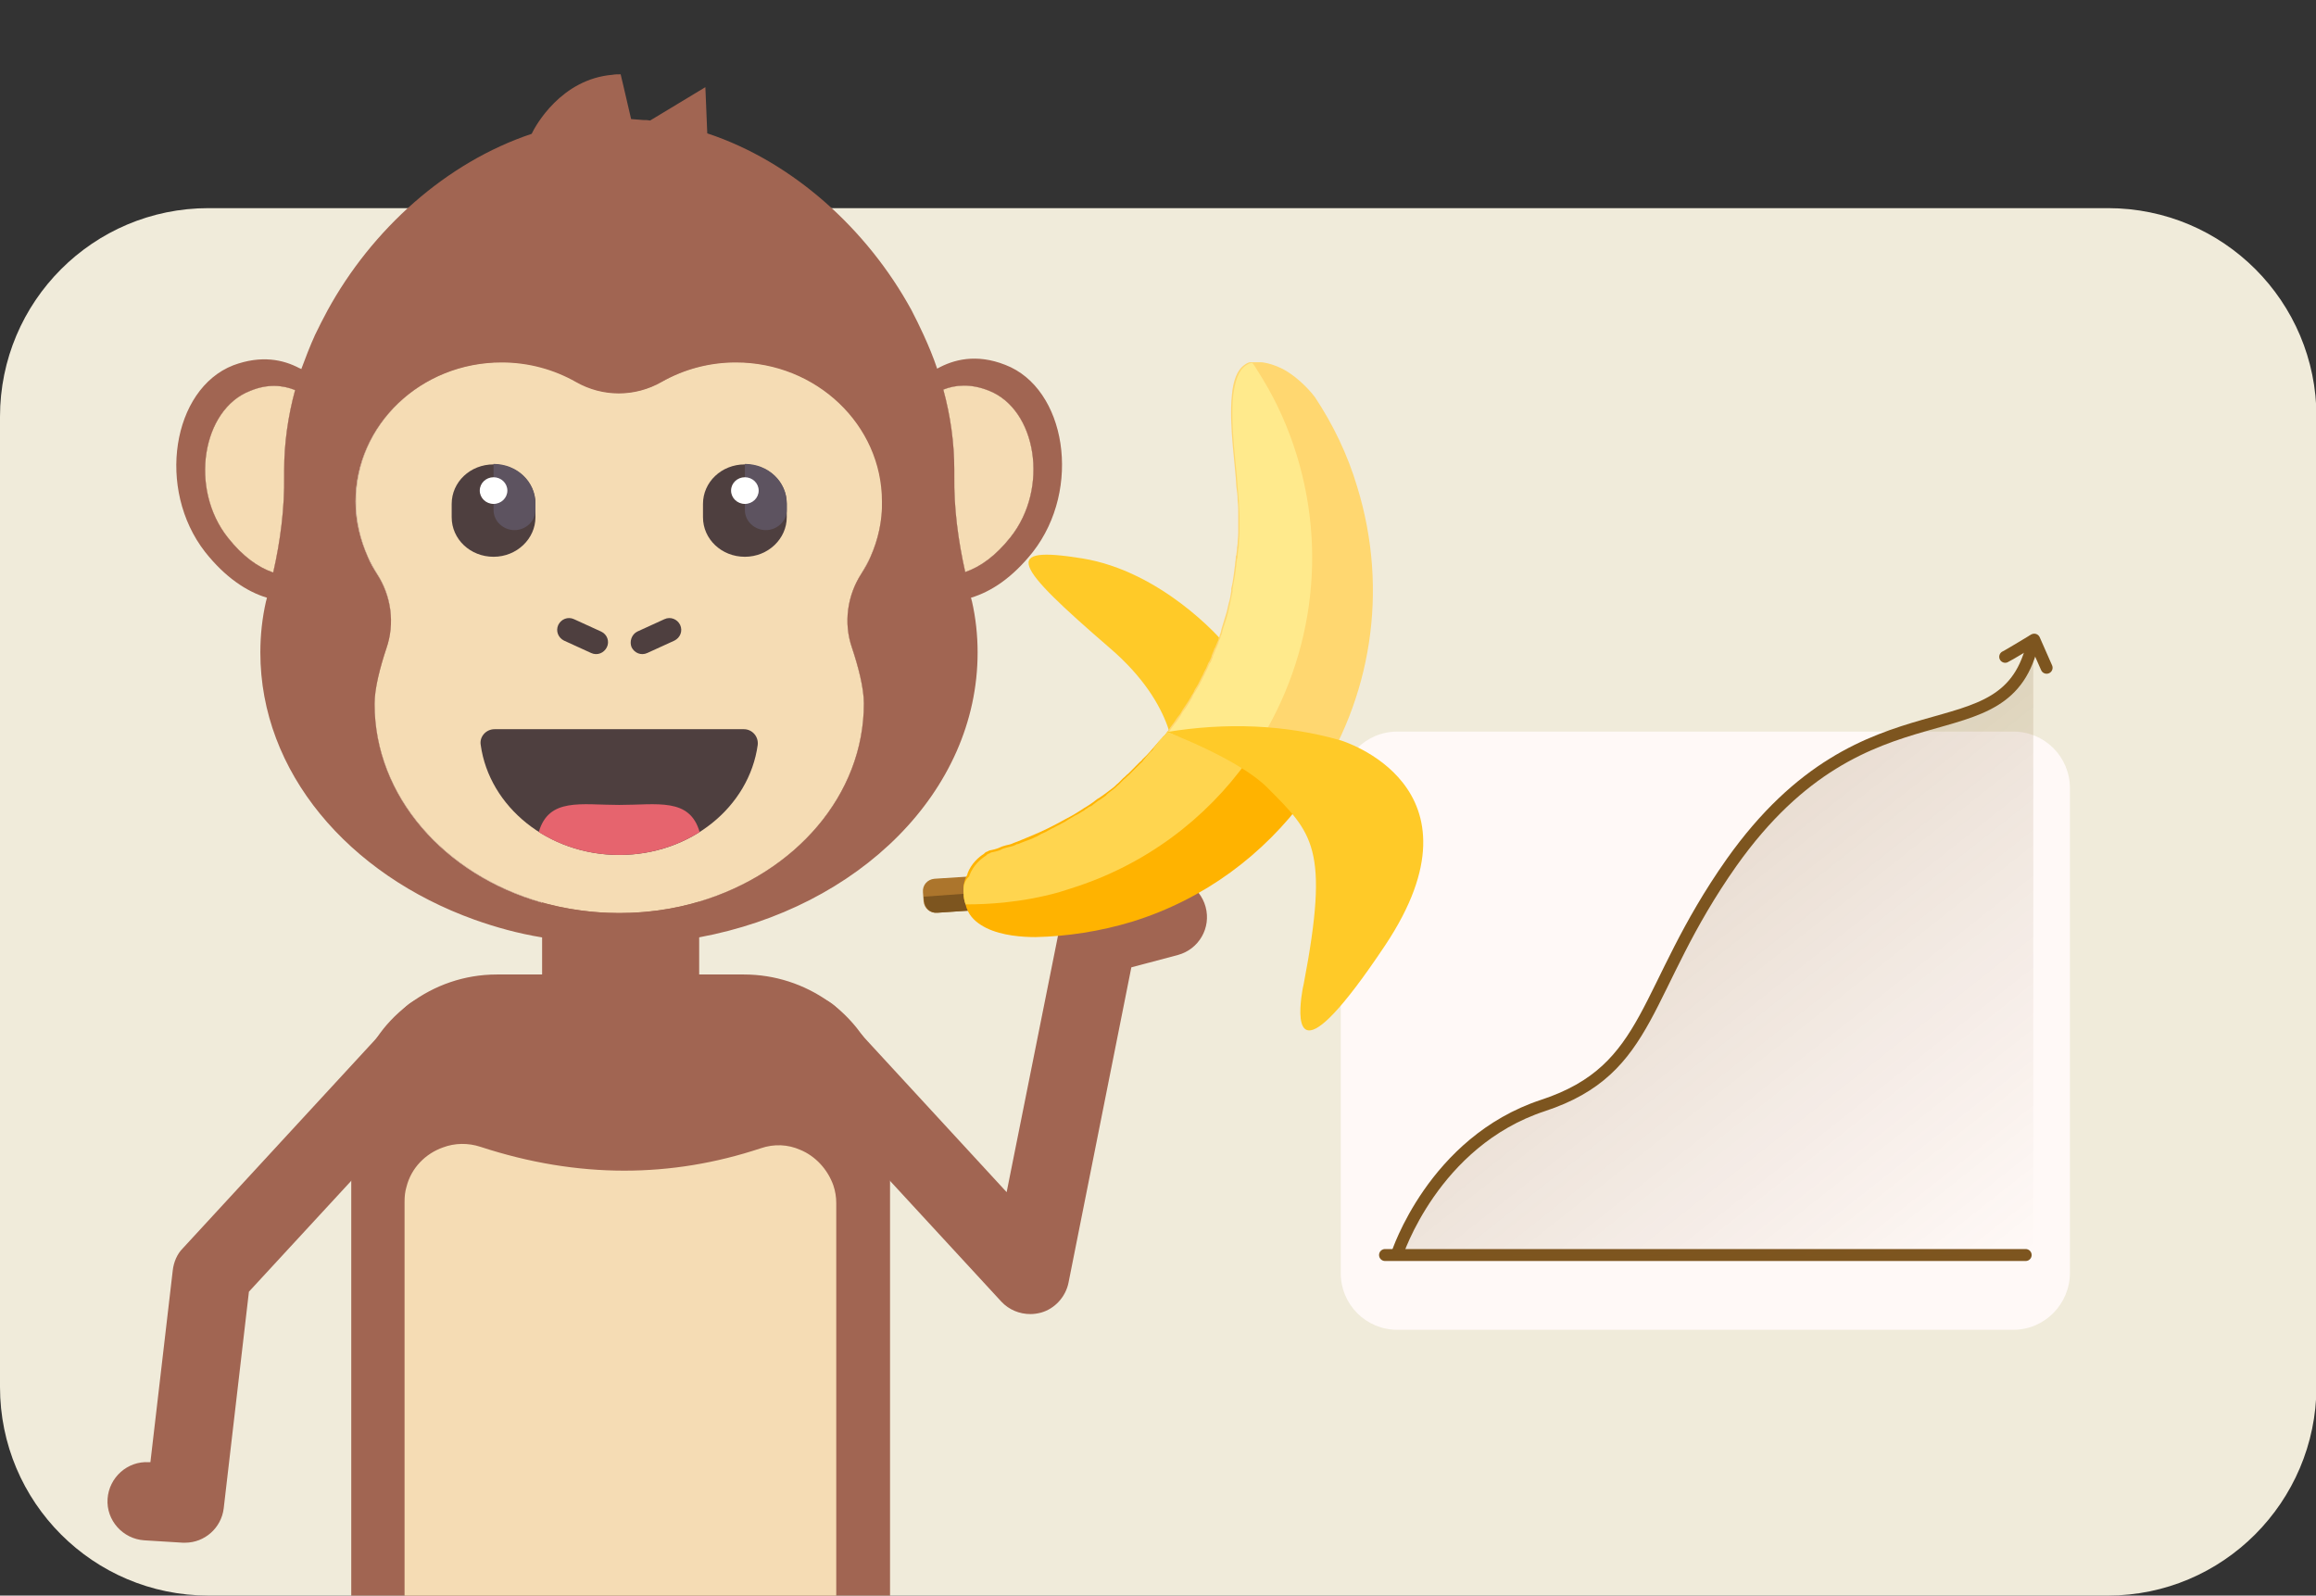 <svg width="537" height="370" viewBox="0 0 537 370" fill="none" xmlns="http://www.w3.org/2000/svg">
<rect x="0" y="0" width="537" height="370" fill="#333333" stroke="none"/>
<g clip-path="url(#clip0)">
<path d="M488.774 370H48.337C21.63 370 0 348.352 0 321.624V96.642C0 69.913 21.63 48.266 48.337 48.266H488.774C515.48 48.266 537.11 69.913 537.11 96.642V321.624C537 348.352 515.37 370 488.774 370Z" fill="#F0EBDA"/>
<path d="M466.813 308.37H324.01C316.726 308.37 310.877 302.516 310.877 295.227V182.791C310.877 175.501 316.726 169.648 324.01 169.648H466.813C474.096 169.648 479.945 175.501 479.945 182.791V295.116C479.945 302.406 474.096 308.37 466.813 308.37Z" fill="#FFF9F7"/>
<path d="M321.141 291.03H469.682" stroke="#7D551F" stroke-width="2.772" stroke-miterlimit="10" stroke-linecap="round"/>
<path d="M471.448 148.552C465.378 177.269 433.264 155.179 401.481 200.021C380.623 229.621 383.272 247.955 357.779 256.349C332.287 264.743 323.899 290.919 323.899 290.919" stroke="#7D551F" stroke-width="2.772" stroke-miterlimit="10" stroke-linecap="round" stroke-linejoin="round"/>
<path d="M464.937 152.307C465.488 152.087 471.668 148.331 471.668 148.331L474.538 154.848" stroke="#7D551F" stroke-width="2.772" stroke-miterlimit="10" stroke-linecap="round" stroke-linejoin="round"/>
<path d="M323.899 291.03C323.899 291.03 332.287 264.854 357.779 256.46C383.272 248.066 380.623 229.731 401.481 200.131C433.153 155.179 465.378 177.269 471.448 148.663V291.14H323.899" fill="url(#paint0_linear)"/>
<path d="M162.115 187.209H125.697V250.275H162.115V187.209Z" fill="#A16552"/>
<path d="M206.369 259.773V370H81.444V259.773C81.444 252.704 83.651 246.188 87.293 240.776C89.279 237.794 91.707 235.254 94.576 233.045C94.687 232.934 94.907 232.824 95.018 232.713C100.646 228.516 107.599 225.976 115.213 225.976H172.489C179.772 225.976 186.504 228.296 192.022 232.161C192.795 232.713 193.457 233.266 194.229 233.818C196.436 235.696 198.313 237.794 199.968 240.113C204.051 245.636 206.369 252.484 206.369 259.773Z" fill="#A16552"/>
<path d="M68.421 90.457C66.766 96.531 65.883 102.827 65.883 109.012C65.883 109.454 65.883 109.896 65.883 110.337C65.993 117.958 65 125.469 63.345 132.758C59.813 131.543 56.282 129.003 52.861 124.696C43.811 113.319 46.901 94.985 57.937 90.678C62.131 88.91 65.662 89.352 68.421 90.457C68.421 90.346 68.421 90.457 68.421 90.457Z" fill="#A16552"/>
<path d="M68.421 90.457C66.766 96.531 65.883 102.827 65.883 109.012C65.883 109.454 65.883 109.896 65.883 110.337C65.993 117.958 65 125.469 63.345 132.758C59.813 131.543 56.282 129.003 52.861 124.696C43.811 113.319 46.901 94.985 57.937 90.678C62.131 88.91 65.662 89.352 68.421 90.457C68.421 90.346 68.421 90.457 68.421 90.457Z" fill="#F5DCB4"/>
<path d="M234.289 124.585C230.868 128.893 227.336 131.433 223.805 132.648C222.15 125.248 221.156 117.737 221.267 110.227C221.267 109.785 221.267 109.343 221.267 108.902C221.267 102.716 220.384 96.421 218.729 90.346C221.487 89.242 225.019 88.91 229.212 90.567C240.359 94.875 243.338 113.209 234.289 124.585Z" fill="#A16552"/>
<path d="M234.289 124.585C230.868 128.893 227.336 131.433 223.805 132.648C222.15 125.248 221.156 117.737 221.267 110.227C221.267 109.785 221.267 109.343 221.267 108.902C221.267 102.716 220.384 96.421 218.729 90.346C221.487 89.242 225.019 88.91 229.212 90.567C240.359 94.875 243.338 113.209 234.289 124.585Z" fill="#F5DCB4"/>
<path d="M199.747 132.979C196.436 138.06 195.554 144.466 197.54 150.209C198.975 154.516 200.299 159.487 200.299 163.131C200.299 189.97 174.917 211.728 143.575 211.728C112.234 211.728 86.851 189.97 86.851 163.131C86.851 159.487 88.176 154.516 89.61 150.209C91.597 144.466 90.714 138.06 87.403 132.979C86.631 131.764 85.968 130.439 85.306 129.113C83.541 125.137 82.547 120.83 82.547 116.191C82.547 98.409 97.666 83.94 116.427 83.94C122.718 83.94 128.566 85.597 133.643 88.469C139.823 92.003 147.327 92.003 153.507 88.469C158.584 85.597 164.433 83.94 170.723 83.94C189.373 83.94 204.603 98.409 204.603 116.191C204.603 120.83 203.61 125.137 201.844 129.113C201.182 130.439 200.52 131.654 199.747 132.979Z" fill="#A16552"/>
<path d="M199.747 132.979C196.436 138.06 195.554 144.466 197.54 150.209C198.975 154.516 200.299 159.487 200.299 163.131C200.299 189.97 174.917 211.728 143.575 211.728C112.234 211.728 86.851 189.97 86.851 163.131C86.851 159.487 88.176 154.516 89.61 150.209C91.597 144.466 90.714 138.06 87.403 132.979C86.631 131.764 85.968 130.439 85.306 129.113C83.541 125.137 82.547 120.83 82.547 116.191C82.547 98.409 97.666 83.94 116.427 83.94C122.718 83.94 128.566 85.597 133.643 88.469C139.823 92.003 147.327 92.003 153.507 88.469C158.584 85.597 164.433 83.94 170.723 83.94C189.373 83.94 204.603 98.409 204.603 116.191C204.603 120.83 203.61 125.137 201.844 129.113C201.182 130.439 200.52 131.654 199.747 132.979Z" fill="#F5DCB4"/>
<path d="M114.661 169.096C112.675 169.096 111.13 170.863 111.461 172.74C113.447 187.099 127.132 198.254 143.575 198.254C160.129 198.254 173.703 187.099 175.689 172.74C175.91 170.752 174.365 169.096 172.489 169.096H114.661Z" fill="#4E3F3F"/>
<path d="M124.924 192.952C130.221 196.266 136.622 198.254 143.575 198.254C150.527 198.254 156.928 196.266 162.225 192.952C159.908 184.89 152.403 186.657 143.575 186.657C134.746 186.657 127.242 184.89 124.924 192.952Z" fill="#E6646E"/>
<path d="M233.075 84.603C226.343 81.952 221.046 83.388 217.294 85.487C216.411 82.836 215.307 80.185 214.093 77.534C213.21 75.657 212.328 73.779 211.334 71.901C201.071 53.125 183.745 37.442 163.991 30.925L163.55 20.212L150.748 27.943C150.196 27.833 149.755 27.833 149.203 27.833C148.21 27.722 147.327 27.722 146.334 27.612L144.458 19.549L143.906 17.23C143.244 17.23 142.582 17.23 142.03 17.34C130.111 18.334 124.152 29.158 123.269 31.036C103.405 37.663 86.189 53.236 75.926 72.012C74.933 73.89 73.939 75.767 73.056 77.645C71.843 80.296 70.849 82.946 69.856 85.597C69.746 85.487 69.525 85.376 69.415 85.376C65.662 83.388 60.586 82.284 54.075 84.713C39.949 90.236 36.197 113.43 47.564 128.009C52.199 133.863 57.165 137.176 61.91 138.612C61.8 138.833 61.8 139.164 61.69 139.385C60.807 143.251 60.365 147.227 60.365 151.313C60.365 179.036 80.781 202.782 110.026 213.275C114.992 215.042 120.179 216.478 125.587 217.361C127.463 217.693 129.339 218.024 131.325 218.245C135.077 218.687 138.83 218.907 142.692 219.018C143.023 219.018 143.244 219.018 143.575 219.018C149.976 219.018 156.156 218.466 162.115 217.361C199.085 210.513 226.674 183.564 226.674 151.313C226.674 147.227 226.233 143.251 225.35 139.385C225.239 139.164 225.239 138.833 225.129 138.612C229.874 137.176 234.73 133.973 239.476 128.009C250.953 113.319 247.201 90.015 233.075 84.603ZM68.421 90.457C66.766 96.531 65.883 102.827 65.883 109.012C65.883 109.454 65.883 109.896 65.883 110.337C65.993 117.848 65 125.469 63.345 132.758C59.813 131.543 56.282 129.003 52.861 124.696C43.812 113.319 46.902 94.985 57.937 90.678C62.131 88.91 65.662 89.352 68.421 90.457C68.421 90.346 68.421 90.457 68.421 90.457ZM201.844 129.113C201.292 130.439 200.519 131.764 199.747 132.979C196.436 138.06 195.553 144.466 197.54 150.209C198.974 154.516 200.299 159.487 200.299 163.131C200.299 184.448 184.297 202.451 162.115 209.078C156.266 210.845 150.086 211.728 143.575 211.728C137.285 211.728 131.325 210.845 125.587 209.299C103.074 202.893 86.851 184.669 86.851 163.242C86.851 159.597 88.175 154.627 89.61 150.319C91.597 144.576 90.714 138.17 87.403 133.09C86.63 131.875 85.858 130.549 85.306 129.224C83.54 125.248 82.437 120.94 82.437 116.302C82.437 98.519 97.556 84.051 116.317 84.051C122.607 84.051 128.456 85.707 133.532 88.579C139.712 92.113 147.217 92.113 153.397 88.579C158.473 85.707 164.322 84.051 170.612 84.051C189.263 84.051 204.492 98.519 204.492 116.302C204.603 120.719 203.609 125.137 201.844 129.113ZM234.289 124.585C230.868 128.893 227.336 131.433 223.805 132.648C222.149 125.248 221.156 117.737 221.267 110.227C221.267 109.785 221.267 109.343 221.267 108.902C221.267 102.716 220.384 96.421 218.728 90.346C221.487 89.242 225.019 88.91 229.212 90.567C240.358 94.875 243.338 113.209 234.289 124.585Z" fill="#A16552"/>
<path d="M140.706 150.099C140.044 151.424 138.499 152.087 137.064 151.424L130.774 148.552C129.449 147.89 128.787 146.343 129.449 144.907C130.111 143.582 131.656 142.919 133.091 143.582L139.381 146.454C140.816 147.116 141.368 148.773 140.706 150.099Z" fill="#4E3F3F"/>
<path d="M146.444 150.099C147.106 151.424 148.651 152.087 150.086 151.424L156.377 148.552C157.701 147.89 158.363 146.343 157.701 144.907C157.039 143.582 155.494 142.919 154.059 143.582L147.769 146.454C146.444 147.116 145.893 148.773 146.444 150.099Z" fill="#4E3F3F"/>
<path d="M114.44 129.113C109.033 129.113 104.729 125.027 104.729 119.946V116.854C104.729 111.773 109.033 107.687 114.44 107.687C119.848 107.687 124.152 111.773 124.152 116.854V119.946C124.152 124.916 119.848 129.113 114.44 129.113Z" fill="#4E3F3F"/>
<path d="M114.44 107.576V118.29C114.44 120.83 116.648 122.928 119.296 122.928C121.945 122.928 124.152 120.83 124.152 118.29V116.743C124.152 111.663 119.848 107.576 114.44 107.576Z" fill="#5D5360"/>
<path d="M114.441 116.854C116.208 116.854 117.641 115.469 117.641 113.761C117.641 112.053 116.208 110.669 114.441 110.669C112.673 110.669 111.24 112.053 111.24 113.761C111.24 115.469 112.673 116.854 114.441 116.854Z" fill="white"/>
<path d="M172.709 129.113C167.302 129.113 162.998 125.027 162.998 119.946V116.854C162.998 111.773 167.302 107.687 172.709 107.687C178.117 107.687 182.421 111.773 182.421 116.854V119.946C182.421 124.916 178.117 129.113 172.709 129.113Z" fill="#4E3F3F"/>
<path d="M172.709 107.576V118.29C172.709 120.83 174.917 122.928 177.565 122.928C180.214 122.928 182.421 120.83 182.421 118.29V116.743C182.421 111.663 178.117 107.576 172.709 107.576Z" fill="#5D5360"/>
<path d="M172.709 116.854C174.477 116.854 175.91 115.469 175.91 113.761C175.91 112.053 174.477 110.669 172.709 110.669C170.942 110.669 169.509 112.053 169.509 113.761C169.509 115.469 170.942 116.854 172.709 116.854Z" fill="white"/>
<path d="M42.929 357.74C42.708 357.74 42.598 357.74 42.377 357.74L33.438 357.188C28.472 356.857 24.61 352.549 24.941 347.579C25.272 342.609 29.576 338.743 34.542 339.075H34.873L40.06 294.564C40.28 292.687 41.053 290.809 42.377 289.484L93.583 233.928C97.004 230.284 102.743 229.952 106.385 233.376C110.026 236.8 110.357 242.543 106.936 246.188L57.717 299.534L51.868 349.788C51.316 354.316 47.454 357.74 42.929 357.74Z" fill="#A16552"/>
<path d="M238.924 304.725C236.386 304.725 233.958 303.731 232.192 301.854L180.986 246.299C177.565 242.654 177.786 236.8 181.538 233.487C185.18 230.063 191.029 230.284 194.34 234.039L233.406 276.451L245.656 215.263C246.318 211.839 248.856 209.188 252.167 208.304L268.39 203.887C273.245 202.561 278.211 205.433 279.536 210.293C280.86 215.152 277.991 220.122 273.135 221.448L262.32 224.319L247.753 297.436C247.09 300.749 244.552 303.51 241.352 304.394C240.469 304.615 239.697 304.725 238.924 304.725Z" fill="#A16552"/>
<path d="M193.898 278.991V370H93.804V278.66C93.804 277.445 93.914 276.34 94.245 275.236C95.349 270.818 98.659 267.504 102.743 266.069C105.391 265.075 108.481 264.964 111.461 265.958C134.084 273.358 155.714 273.137 176.351 266.29C179.552 265.185 182.752 265.406 185.511 266.621C189.042 268.057 191.912 271.149 193.236 274.904C193.677 276.23 193.898 277.555 193.898 278.991Z" fill="#F5DCB4"/>
<g clip-path="url(#clip1)">
<path d="M272.221 176.287C272.221 176.287 273.106 163.803 257.334 150.28C234.783 130.812 232.277 126.502 250.849 129.475C269.421 132.447 283.129 148.348 283.129 148.348" fill="#FFCA28"/>
<path d="M232.867 210.616L232.277 202.739L216.653 203.779C215.032 203.928 213.853 205.266 214 206.9L214.148 208.981C214.295 210.616 215.622 211.804 217.243 211.656L232.867 210.616Z" fill="#AC752C"/>
<path d="M232.867 210.616L232.572 206.603L214.147 207.941L214.295 208.981C214.442 210.616 215.769 211.804 217.39 211.656L232.867 210.616Z" fill="#7D551F"/>
<path d="M301.553 183.42C298.753 180.448 295.805 178.07 292.267 175.989C289.024 173.909 285.487 172.274 281.949 170.64C278.854 169.153 276.054 167.37 272.811 166.776C272.664 166.924 272.516 167.221 272.369 167.37C272.221 167.519 272.074 167.816 271.927 167.965C271.632 168.41 271.19 169.005 270.895 169.451L270.747 169.599C270.6 169.748 270.453 170.045 270.305 170.194C270.158 170.342 270.01 170.64 269.716 170.788C269.421 171.234 268.979 171.68 268.537 172.126C267.357 173.463 266.178 174.949 264.852 176.138C264.704 176.435 264.409 176.584 264.262 176.733C263.967 177.03 263.525 177.476 263.23 177.773C262.935 178.07 262.788 178.219 262.493 178.516C262.199 178.813 262.051 178.962 261.756 179.259L261.609 179.407C261.167 179.705 260.872 180.151 260.43 180.448C260.282 180.596 260.282 180.596 260.135 180.745C259.988 180.894 259.84 181.042 259.693 181.191C259.545 181.339 259.398 181.488 259.251 181.637C258.808 181.934 258.514 182.38 258.071 182.677C257.482 183.123 256.892 183.569 256.303 184.014C255.861 184.312 255.271 184.757 254.829 185.055C254.681 185.055 254.681 185.203 254.534 185.203C254.092 185.5 253.797 185.798 253.355 186.095C252.765 186.541 252.028 186.987 251.291 187.432C249.965 188.324 248.491 189.216 247.017 189.959C244.364 191.445 241.711 192.782 238.763 193.971C237.584 194.417 236.404 195.012 235.078 195.457C234.488 195.755 233.899 195.903 233.162 196.052C232.572 196.2 232.13 196.349 231.54 196.646C230.803 196.943 230.066 197.092 229.329 197.241C229.329 197.241 229.182 197.389 228.74 197.538C228.592 197.538 228.592 197.686 228.445 197.686L228.298 197.835L228.15 197.984C226.971 198.727 225.202 200.213 224.318 202.591V202.739C223.434 204.374 223.286 205.711 223.434 207.346C223.434 208.089 223.581 208.832 223.876 209.724C224.023 210.318 224.171 210.764 224.465 211.359C225.35 213.142 226.971 214.331 228.74 215.222C232.425 217.006 237.141 217.303 240.089 217.303C247.459 217.154 255.124 215.965 262.493 213.736C279.296 208.535 293.004 198.132 302.732 184.906C302.29 184.312 301.848 183.866 301.553 183.42Z" fill="#FFB300"/>
<path d="M281.95 170.64C278.854 169.153 276.054 167.37 272.811 166.776C272.664 166.924 272.516 167.221 272.369 167.37C272.222 167.519 272.074 167.816 271.927 167.965C271.779 168.113 271.632 168.41 271.485 168.559C271.337 168.856 271.042 169.153 270.895 169.451L270.748 169.599C270.6 169.748 270.453 170.045 270.305 170.194C270.158 170.342 270.011 170.64 269.716 170.788C269.568 170.937 269.421 171.234 269.126 171.383C268.979 171.68 268.684 171.828 268.537 172.126C268.242 172.571 267.8 173.017 267.505 173.463C267.505 173.612 267.358 173.612 267.358 173.76C267.21 173.909 267.063 174.206 266.768 174.355C266.326 174.801 266.031 175.246 265.589 175.692C265.441 175.989 265.147 176.138 264.999 176.435C264.852 176.733 264.557 176.881 264.41 177.03C264.115 177.327 263.673 177.773 263.378 178.07C263.083 178.367 262.936 178.516 262.641 178.813C262.346 179.11 262.199 179.259 261.904 179.556L261.756 179.705C261.314 180.002 261.02 180.448 260.577 180.745C260.43 180.894 260.43 180.894 260.283 181.042C260.135 181.191 259.988 181.339 259.84 181.488C259.693 181.637 259.546 181.785 259.398 181.934C258.956 182.231 258.661 182.677 258.219 182.974C257.777 183.271 257.482 183.569 257.04 183.866C256.892 184.014 256.598 184.163 256.45 184.46C256.008 184.757 255.418 185.203 254.976 185.5C254.829 185.5 254.829 185.649 254.682 185.649C254.239 185.946 253.945 186.244 253.502 186.541C253.208 186.838 252.913 186.987 252.471 187.135C252.176 187.432 251.734 187.581 251.439 187.878C250.997 188.175 250.407 188.473 249.965 188.77C249.67 188.919 249.375 189.067 249.08 189.216C248.491 189.662 247.754 189.959 247.164 190.405C246.722 190.702 246.28 190.85 245.838 191.148C245.101 191.445 244.511 191.891 243.774 192.188C243.332 192.485 242.89 192.634 242.448 192.931C241.711 193.228 241.121 193.525 240.384 193.971C239.942 194.12 239.5 194.417 239.058 194.566C238.321 194.863 237.436 195.16 236.699 195.457C236.405 195.606 236.11 195.755 235.815 195.755C235.668 195.755 235.52 195.903 235.52 195.903C234.931 196.2 234.341 196.349 233.604 196.498C233.014 196.646 232.425 196.795 231.983 197.092C231.246 197.389 230.509 197.538 229.772 197.686C229.772 197.686 229.624 197.835 229.182 197.984C229.035 197.984 229.035 198.132 228.887 198.132L228.74 198.281L228.593 198.43C227.413 199.173 225.645 200.659 224.76 203.036V203.185C223.434 204.374 223.286 205.711 223.434 207.346C223.434 208.089 223.581 208.832 223.876 209.724H224.023C226.971 209.724 229.919 209.575 232.867 209.278C237.141 208.832 241.269 208.089 245.543 206.9C246.427 206.603 247.459 206.306 248.344 206.009C265.441 200.659 279.591 189.959 289.319 176.287C289.614 175.841 290.056 175.246 290.351 174.801C287.551 173.314 284.75 171.977 281.95 170.64Z" fill="#FFD54F"/>
<path d="M304.648 181.785L289.171 176.287L270.6 169.748L270.747 169.599C270.894 169.302 271.189 169.005 271.337 168.708C271.484 168.559 271.631 168.262 271.779 168.113C271.926 167.965 272.074 167.667 272.221 167.519C272.663 166.924 272.958 166.33 273.4 165.884C273.695 165.587 273.842 165.141 274.137 164.695C274.579 163.952 275.169 163.209 275.611 162.466C275.758 162.169 275.906 162.02 276.053 161.723C276.053 161.574 276.201 161.574 276.201 161.426C276.495 160.98 276.79 160.534 276.938 160.088C277.232 159.642 277.527 159.048 277.822 158.602C278.117 158.008 278.412 157.413 278.706 156.819C279.001 156.373 279.149 155.779 279.443 155.333C279.738 154.887 279.886 154.292 280.18 153.698C280.328 153.549 280.328 153.401 280.475 153.252C280.622 152.955 280.77 152.509 280.917 152.212C280.917 152.212 280.917 152.212 280.917 152.063C281.065 151.617 281.359 151.023 281.507 150.577C281.507 150.429 281.654 150.28 281.654 150.28C281.654 150.131 281.802 150.131 281.802 149.983C281.949 149.686 282.096 149.24 282.244 148.942C282.391 148.645 282.539 148.348 282.539 148.051C282.686 147.754 282.833 147.456 282.833 147.159L282.981 146.862C282.981 146.713 283.128 146.416 283.128 146.267C283.128 146.119 283.276 145.822 283.276 145.673C283.718 144.336 284.013 143.147 284.455 141.809C284.602 141.215 284.75 140.472 284.897 139.877C285.192 138.986 285.339 137.945 285.487 137.054V136.756C285.487 136.608 285.487 136.608 285.487 136.459C285.781 135.419 285.929 134.23 286.076 133.19C286.076 132.893 286.223 132.447 286.223 132.001C286.223 131.704 286.371 131.258 286.371 130.812C286.371 130.366 286.518 129.92 286.518 129.475C286.518 129.177 286.518 128.88 286.666 128.732C286.666 128.286 286.813 127.691 286.813 127.245C286.813 126.8 286.96 126.354 286.96 125.908C286.96 125.165 287.108 124.422 287.108 123.53C287.108 123.084 287.108 122.787 287.108 122.341C287.108 122.193 287.108 122.044 287.108 121.895C287.108 121.747 287.108 121.598 287.108 121.45C287.108 121.152 287.108 120.855 287.108 120.558C287.108 120.261 287.108 119.815 287.108 119.518C287.108 118.329 287.108 117.289 286.96 116.1V115.951C286.96 114.911 286.813 113.871 286.666 112.83C286.518 108.521 284.897 98.564 285.634 91.579C285.929 88.31 286.813 85.783 288.582 84.594C288.729 84.446 289.024 84.297 289.319 84.149C289.614 84 289.761 84 290.056 84C292.856 83.703 295.067 84.446 297.278 85.486C301.553 87.715 304.648 91.728 304.943 92.174C309.07 98.415 312.46 105.4 314.671 112.83C322.188 137.202 317.766 162.317 304.648 181.785Z" fill="#FFD770"/>
<path d="M289.172 176.287C303.321 156.522 308.333 130.515 300.668 105.548C298.752 99.307 296.099 93.362 292.856 88.013C292.414 87.269 291.825 86.378 291.382 85.635C291.088 85.189 290.793 84.594 290.351 84.149C290.056 84.149 289.761 84.297 289.614 84.297C289.319 84.446 289.172 84.594 288.877 84.743C287.108 85.932 286.371 88.458 285.929 91.728C285.192 98.712 286.813 108.669 286.961 112.979C287.108 114.019 287.108 115.059 287.255 116.1V116.248C287.255 117.437 287.403 118.477 287.403 119.666C287.403 119.815 287.403 119.815 287.403 119.964V120.707C287.403 121.004 287.403 121.301 287.403 121.598C287.403 121.747 287.403 121.896 287.403 122.044C287.403 122.193 287.403 122.341 287.403 122.49C287.403 122.936 287.403 123.233 287.403 123.679C287.403 124.422 287.255 125.165 287.255 126.057C287.255 126.502 287.255 126.948 287.108 127.394C287.108 127.84 286.961 128.434 286.961 128.88C286.961 129.177 286.961 129.475 286.813 129.623C286.813 130.069 286.666 130.515 286.666 130.961C286.666 131.407 286.518 131.704 286.518 132.15C286.518 132.595 286.371 132.893 286.371 133.338C286.224 134.379 285.929 135.568 285.781 136.608C285.781 136.756 285.781 136.756 285.781 136.905V137.202C285.634 138.094 285.339 139.134 285.192 140.026C285.044 140.62 284.897 141.363 284.75 141.958C284.455 143.295 284.013 144.484 283.571 145.822C283.571 145.97 283.423 146.268 283.423 146.416C283.423 146.565 283.276 146.862 283.276 147.011L283.128 147.308C282.981 147.605 282.981 147.902 282.834 148.199C282.686 148.497 282.539 148.794 282.539 149.091C282.391 149.388 282.244 149.834 282.097 150.131C282.097 150.28 281.949 150.28 281.949 150.429C281.949 150.577 281.802 150.726 281.802 150.726C281.654 151.32 281.36 151.766 281.212 152.212C281.212 152.212 281.212 152.212 281.212 152.361C281.065 152.658 280.917 153.104 280.77 153.401C280.77 153.549 280.623 153.698 280.475 153.847C280.18 154.441 280.033 154.887 279.738 155.481C279.443 155.927 279.296 156.522 279.001 156.967C278.706 157.562 278.412 158.156 278.117 158.751C277.822 159.197 277.527 159.791 277.233 160.237C276.938 160.683 276.643 161.128 276.496 161.574C276.496 161.723 276.348 161.723 276.348 161.872C276.201 162.169 276.053 162.317 275.906 162.615C275.464 163.358 275.022 164.101 274.432 164.844C274.137 165.141 273.99 165.587 273.695 166.033C273.253 166.627 272.958 167.221 272.516 167.667C272.368 167.816 272.221 168.113 272.074 168.262C271.926 168.41 271.779 168.708 271.632 168.856C271.484 169.153 271.189 169.451 271.042 169.748L270.895 169.896L289.172 176.287Z" fill="#FFEA8C"/>
<path d="M270.6 169.748C270.6 169.748 287.255 175.989 293.888 182.677C304.353 193.228 308.333 196.498 302.29 228.151C301.995 229.34 301.847 230.529 301.7 231.57C301.11 236.771 300.521 250.146 321.156 219.235C345.919 182.082 310.838 171.68 310.838 171.68C297.868 167.965 284.16 167.519 270.6 169.748Z" fill="#FFCA28"/>
</g>
</g>
<defs>
<linearGradient id="paint0_linear" x1="372.13" y1="187.339" x2="460.245" y2="298.928" gradientUnits="userSpaceOnUse">
<stop stop-color="#7D551F" stop-opacity="0.2"/>
<stop offset="1" stop-color="#7D551F" stop-opacity="0"/>
</linearGradient>
<clipPath id="clip0">
<rect width="537" height="370" fill="white"/>
</clipPath>
<clipPath id="clip1">
<rect width="116" height="155" fill="white" transform="translate(214 84)"/>
</clipPath>
</defs>
</svg>

